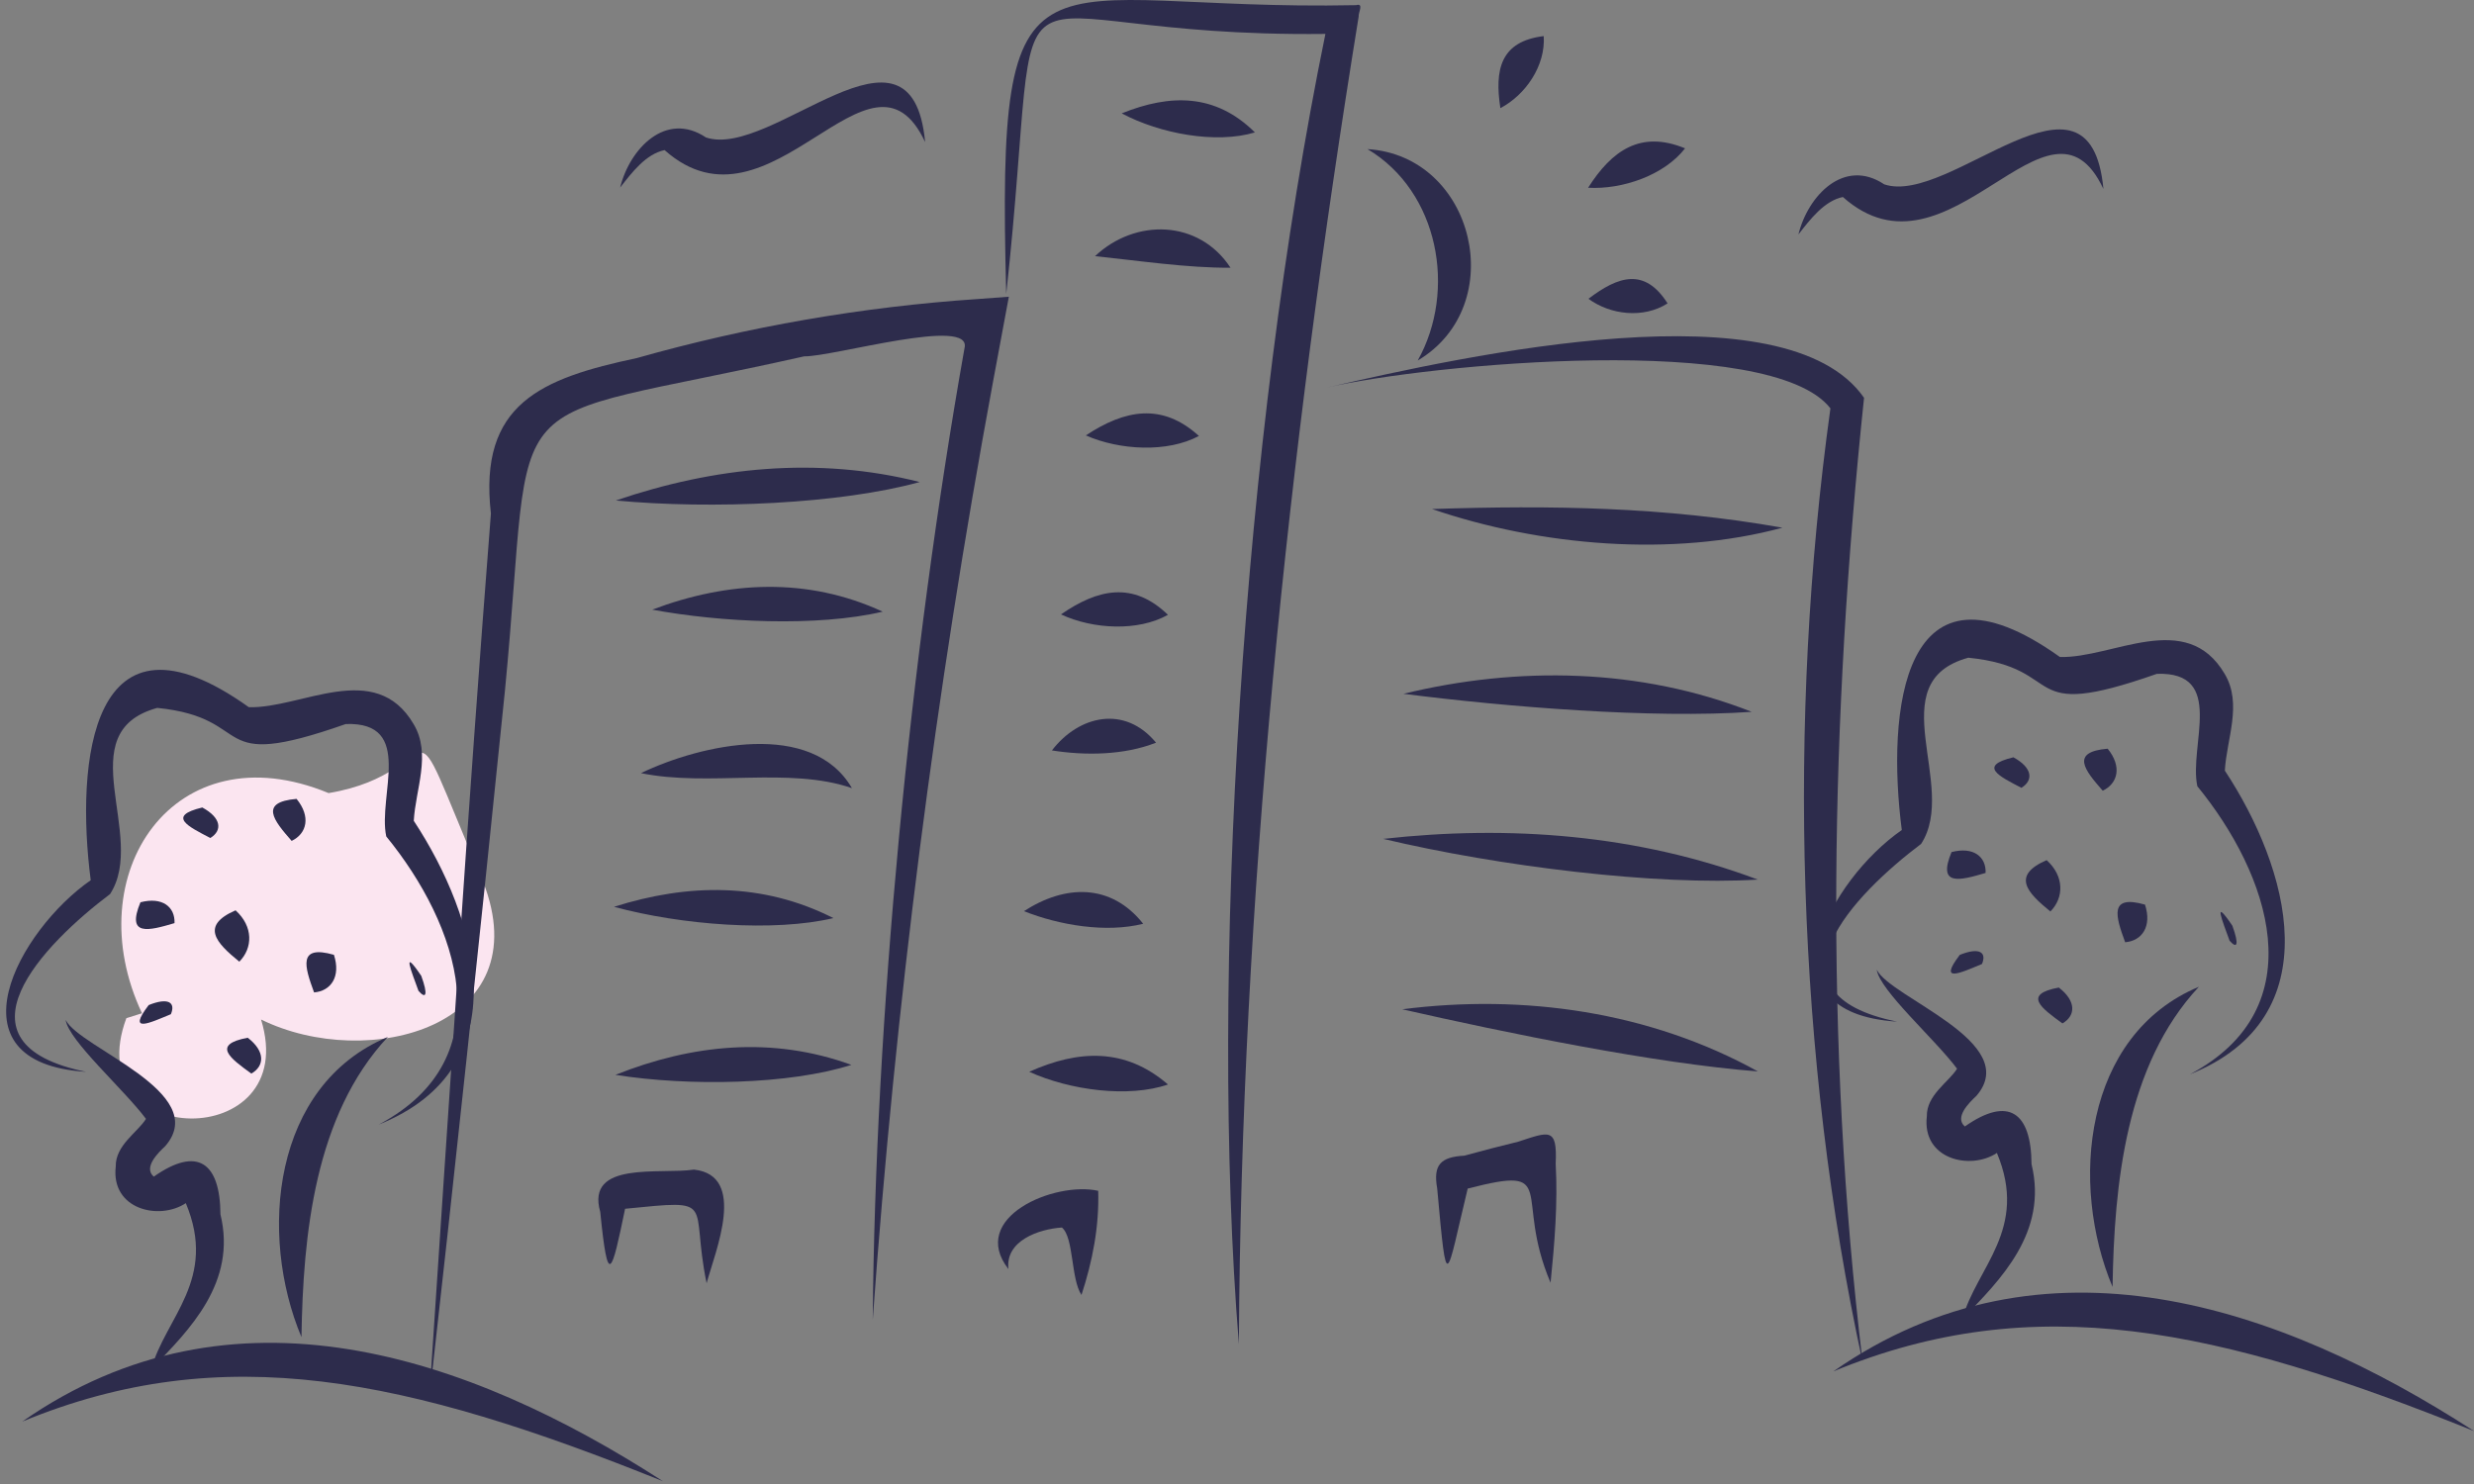 <svg viewBox="0 0 330 198" fill="none" xmlns="http://www.w3.org/2000/svg">
    <rect x="0" y="0" width="330" height="198" fill="#808080" stroke="none"/>
    <g id="undraw_handcrafts_city 1">
        <path id="Vector" d="M18.941 135.192C10.21 116.645 23.214 97.295 43.831 105.817C60.574 103.029 52.799 90.281 64.432 117.627C72.008 136.96 49.062 143.031 34.82 136.025C40.312 153.88 10.296 153.446 16.855 135.849" fill="#FBE5F0" />
        <path id="Vector_2" d="M116.412 176.096C119.429 134.115 124.785 92.334 132.455 50.945L134.568 39.59L130.416 39.897C115.024 40.934 99.783 43.575 84.942 47.775C72.22 50.477 63.806 53.853 65.481 68.524C62.377 108.21 59.888 147.176 57.232 186.875C60.544 157.506 63.994 125.199 67.364 92.037C71.461 49.642 64.845 57.099 107.266 47.546C111.196 47.6 129.771 42.144 128.651 46.457C121.305 87.855 116.744 136.209 116.412 176.096Z" fill="#2D2C4C" />
        <path id="Vector_3" d="M165.25 179.342C165.559 120.194 171.74 60.715 181.228 2.209C181.16 1.682 181.967 0.376 180.886 0.688C137.745 1.587 132.887 -10.544 134.218 39.226C139.708 -11.171 129.813 5.079 176.793 4.525C165.709 58.584 161.279 130.121 165.25 179.342Z" fill="#2D2C4C" />
        <path id="Vector_4" d="M248.45 181.734C243.317 139.085 244.155 95.79 248.64 53.078C238.217 38.071 195.832 47.364 176.957 51.715C190.71 48.522 236.263 44.295 244.154 54.486C238.366 96.337 239.63 141.16 248.45 181.734Z" fill="#2D2C4C" />
        <path id="Vector_5" d="M122.678 64.312C109.025 60.864 95.24 62.312 82.143 66.777C94.93 67.985 112.143 67.237 122.678 64.312Z" fill="#2D2C4C" />
        <path id="Vector_6" d="M117.739 81.61C107.703 76.965 97.097 77.527 87.002 81.342C96.056 83.026 108.983 83.671 117.739 81.61Z" fill="#2D2C4C" />
        <path id="Vector_7" d="M113.636 105.156C108.303 95.998 93.529 99.293 85.496 103.153C94.478 105.016 105.264 102.259 113.636 105.156Z" fill="#2D2C4C" />
        <path id="Vector_8" d="M111.164 122.495C101.706 117.699 91.766 117.864 81.902 120.989C90.89 123.434 103.279 124.371 111.164 122.495Z" fill="#2D2C4C" />
        <path id="Vector_9" d="M113.563 142.078C102.97 138.228 92.323 139.337 82.088 143.41C91.967 144.974 105.324 144.708 113.563 142.078Z" fill="#2D2C4C" />
        <path id="Vector_10" d="M167.387 17.667C162.149 12.466 156.121 12.504 149.621 15.127C154.747 17.855 162.219 19.224 167.387 17.667Z" fill="#2D2C4C" />
        <path id="Vector_11" d="M164.133 35.719C159.919 29.279 151.431 29.109 146.066 34.176C151.756 34.767 158.445 35.771 164.133 35.719Z" fill="#2D2C4C" />
        <path id="Vector_12" d="M159.921 58.168C154.992 53.679 150.017 54.669 144.838 58.094C149.356 60.088 155.724 60.416 159.921 58.168Z" fill="#2D2C4C" />
        <path id="Vector_13" d="M155.789 82.031C151.138 77.527 146.445 78.569 141.522 81.976C145.773 83.963 151.793 84.283 155.789 82.031Z" fill="#2D2C4C" />
        <path id="Vector_14" d="M154.199 99.09C150.035 94.038 143.91 95.436 140.312 100.124C144.774 100.833 149.933 100.77 154.199 99.09Z" fill="#2D2C4C" />
        <path id="Vector_15" d="M152.486 123.251C148.162 117.801 142.039 118.03 136.582 121.571C141.279 123.442 147.551 124.502 152.486 123.251Z" fill="#2D2C4C" />
        <path id="Vector_16" d="M155.794 144.697C150.083 139.758 143.845 140.059 137.286 143C142.75 145.485 150.553 146.499 155.794 144.697Z" fill="#2D2C4C" />
        <path id="Vector_17" d="M237.75 70.407C222.028 67.611 206.817 67.4 191.016 67.915C205.403 72.845 223.087 74.38 237.75 70.407Z" fill="#2D2C4C" />
        <path id="Vector_18" d="M233.653 94.974C218.775 89.119 202.481 88.859 187.201 92.569C200.87 94.316 220.351 95.907 233.653 94.974Z" fill="#2D2C4C" />
        <path id="Vector_19" d="M234.465 117.357C218.435 111.332 201.286 110.052 184.504 111.925C199.934 115.597 221.1 118.198 234.465 117.357Z" fill="#2D2C4C" />
        <path id="Vector_20" d="M234.481 142.953C220.02 134.953 203.174 132.594 187.047 134.662C200.954 137.826 220.729 141.887 234.481 142.953Z" fill="#2D2C4C" />
        <path id="Vector_21" d="M206.826 171.151C207.362 165.873 207.803 160.573 207.508 155.276C207.742 150.336 206.617 150.998 202.496 152.332C200.233 152.881 197.555 153.571 195.333 154.191C192.139 154.369 191.143 155.422 191.703 158.573C193.026 173.217 192.862 170.617 195.772 158.587C208.215 155.368 201.815 159.312 206.826 171.151Z" fill="#2D2C4C" />
        <path id="Vector_22" d="M144.255 172.778C145.741 168.219 146.625 163.664 146.487 158.882C140.653 157.581 129.139 162.453 134.513 169.322C134.076 165.548 138.53 163.992 141.646 163.78C143.249 165.103 142.824 170.62 144.255 172.778Z" fill="#2D2C4C" />
        <path id="Vector_23" d="M94.253 171.214C95.408 166.937 99.698 156.818 92.564 156.052C88.072 156.735 78.104 154.821 80.064 161.694C81.094 171.978 81.57 170.023 83.379 161.277C95.9 160.032 91.978 160.213 94.253 171.214Z" fill="#2D2C4C" />
        <path id="Vector_24" d="M250.336 129.39C250.731 132.157 258.162 138.706 261.047 142.591C259.938 144.379 256.971 146.087 257.015 148.942C256.345 154.682 262.813 156.183 266.361 153.832C270.627 164.028 263.643 169.091 261.748 175.976C266.869 170.746 273.192 164.403 270.981 155.333C270.933 148.418 267.939 146.188 262.085 150.297C260.669 149.081 262.64 147.133 263.629 146.212C269.793 139.06 252.191 133.146 250.336 129.39Z" fill="#2D2C4C" />
        <path id="Vector_25" d="M293.306 131.656C277.893 138.107 276.032 157.995 281.788 171.708C281.999 158.06 283.559 142.097 293.306 131.656Z" fill="#2D2C4C" />
        <path id="Vector_26" d="M292.095 143.345C311.118 135.717 305.277 115.733 296.767 102.818C296.988 98.64 299.144 93.927 296.745 89.916C291.632 81.195 281.767 87.863 274.764 87.658C253.66 72.586 251.635 95.05 253.676 110.745C244.098 117.389 234.283 135.121 253.058 136.31C234.445 132.536 247.424 119.241 256.254 112.593C261.282 104.841 250.651 91.022 262.549 87.753C276.05 89.119 268.947 96.501 287.696 89.906C296.941 89.576 291.932 99.493 293.097 104.903C302.633 116.561 308.956 134.436 292.095 143.345Z" fill="#2D2C4C" />
        <path id="Vector_27" d="M268.562 101.042C263.763 102.19 266.72 103.598 269.629 105.113C271.264 104.113 271.108 102.428 268.562 101.042Z" fill="#2D2C4C" />
        <path id="Vector_28" d="M260.31 113.688C258.394 118.295 261.406 117.488 264.855 116.469C264.938 114.304 263.236 112.929 260.31 113.688Z" fill="#2D2C4C" />
        <path id="Vector_29" d="M261.41 127.403C258.452 131.289 261.605 129.755 264.37 128.62C265.032 127.047 264.015 126.351 261.41 127.403Z" fill="#2D2C4C" />
        <path id="Vector_30" d="M286.117 120.698C281.278 119.317 282.196 122.258 283.469 125.717C285.724 125.527 287.062 123.605 286.117 120.698Z" fill="#2D2C4C" />
        <path id="Vector_31" d="M281.135 99.894C276.123 100.321 278.046 102.734 280.478 105.499C282.512 104.525 283.065 102.264 281.135 99.894Z" fill="#2D2C4C" />
        <path id="Vector_32" d="M272.995 114.762C268.277 116.82 270.376 119.075 273.497 121.614C275.303 119.788 275.385 116.929 272.995 114.762Z" fill="#2D2C4C" />
        <path id="Vector_33" d="M274.62 131.762C269.734 132.668 272.313 134.518 275.104 136.546C276.884 135.523 276.969 133.564 274.62 131.762Z" fill="#2D2C4C" />
        <path id="Vector_34" d="M297.769 123.509C295.04 119.482 296.502 123.022 297.399 125.514C298.406 126.658 298.697 126.074 297.769 123.509Z" fill="#2D2C4C" />
        <path id="Vector_35" d="M330 190.934C303.969 174.097 272.526 163.446 244.551 182.972C271.372 171.904 295.797 177.159 330 190.934Z" fill="#2D2C4C" />
        <path id="Vector_36" d="M8.76 136.085C9.156 138.853 16.586 145.401 19.472 149.286C18.362 151.074 15.396 152.783 15.439 155.637C14.769 161.377 21.238 162.878 24.785 160.528C29.052 170.723 22.066 175.787 20.172 182.671C25.292 177.442 31.617 171.099 29.405 162.028C29.358 155.114 26.363 152.884 20.509 156.992C19.093 155.777 21.065 153.828 22.054 152.907C28.217 145.755 10.616 139.842 8.76 136.085Z" fill="#2D2C4C" />
        <path id="Vector_37" d="M51.73 138.354C36.316 144.805 34.457 164.693 40.212 178.406C40.423 164.757 41.982 148.795 51.73 138.354Z" fill="#2D2C4C" />
        <path id="Vector_38" d="M50.521 150.042C69.544 142.414 63.703 122.431 55.193 109.515C55.414 105.337 57.57 100.625 55.171 96.613C50.057 87.893 40.193 94.56 33.19 94.356C12.085 79.284 10.061 101.747 12.102 117.442C2.523 124.087 -7.291 141.818 11.484 143.007C-7.129 139.233 5.85 125.939 14.68 119.291C19.707 111.539 9.077 97.72 20.975 94.45C34.476 95.816 27.373 103.198 46.121 96.603C55.367 96.273 50.358 106.191 51.523 111.6C61.059 123.258 67.383 141.134 50.521 150.042Z" fill="#2D2C4C" />
        <path id="Vector_39" d="M26.986 107.737C22.188 108.886 25.145 110.293 28.054 111.808C29.689 110.809 29.533 109.123 26.986 107.737Z" fill="#2D2C4C" />
        <path id="Vector_40" d="M18.734 120.385C16.818 124.991 19.83 124.185 23.279 123.166C23.362 121 21.66 119.626 18.734 120.385Z" fill="#2D2C4C" />
        <path id="Vector_41" d="M19.835 134.099C16.877 137.985 20.03 136.451 22.794 135.317C23.457 133.743 22.44 133.048 19.835 134.099Z" fill="#2D2C4C" />
        <path id="Vector_42" d="M44.542 127.394C39.703 126.013 40.621 128.954 41.894 132.413C44.149 132.223 45.487 130.302 44.542 127.394Z" fill="#2D2C4C" />
        <path id="Vector_43" d="M39.559 106.59C34.547 107.017 36.471 109.43 38.903 112.195C40.936 111.221 41.49 108.96 39.559 106.59Z" fill="#2D2C4C" />
        <path id="Vector_44" d="M31.421 121.458C26.702 123.516 28.802 125.771 31.923 128.31C33.728 126.484 33.811 123.625 31.421 121.458Z" fill="#2D2C4C" />
        <path id="Vector_45" d="M33.045 138.458C28.16 139.364 30.737 141.215 33.529 143.242C35.309 142.219 35.393 140.26 33.045 138.458Z" fill="#2D2C4C" />
        <path id="Vector_46" d="M56.193 130.205C53.464 126.178 54.926 129.718 55.823 132.21C56.83 133.354 57.121 132.77 56.193 130.205Z" fill="#2D2C4C" />
        <path id="Vector_47" d="M88.424 197.63C62.392 180.794 30.95 170.143 2.975 189.668C29.796 178.601 54.221 183.855 88.424 197.63Z" fill="#2D2C4C" />
        <path id="Vector_48" d="M189.107 48.1C201.44 40.784 196.738 20.787 182.41 19.895C191.928 25.568 194.33 38.767 189.107 48.1Z" fill="#2D2C4C" />
        <path id="Vector_49" d="M205.912 4.816C200.117 5.518 199.344 9.323 200.131 14.428C203.49 12.662 206.176 8.771 205.912 4.816Z" fill="#2D2C4C" />
        <path id="Vector_50" d="M224.767 19.793C218.837 17.349 214.999 20.074 211.834 25.05C216.432 25.308 222.002 23.364 224.767 19.793Z" fill="#2D2C4C" />
        <path id="Vector_51" d="M222.433 40.48C219.383 35.672 215.854 36.834 211.879 39.866C214.775 41.997 219.192 42.55 222.433 40.48Z" fill="#2D2C4C" />
        <path id="Vector_52" d="M280.569 25.212C278.792 6.265 260.119 27.552 251.335 24.597C245.962 21.012 241.145 26.13 239.887 31.279C241.47 29.248 243.328 26.805 245.814 26.284C259.984 38.892 273.298 9.678 280.569 25.212Z" fill="#2D2C4C" />
        <path id="Vector_53" d="M123.401 18.956C121.626 0.008 102.952 21.295 94.168 18.34C88.795 14.755 83.977 19.873 82.72 25.023C84.302 22.991 86.161 20.548 88.647 20.027C102.816 32.635 116.131 3.421 123.401 18.956Z" fill="#2D2C4C" />
    </g>
</svg>
    